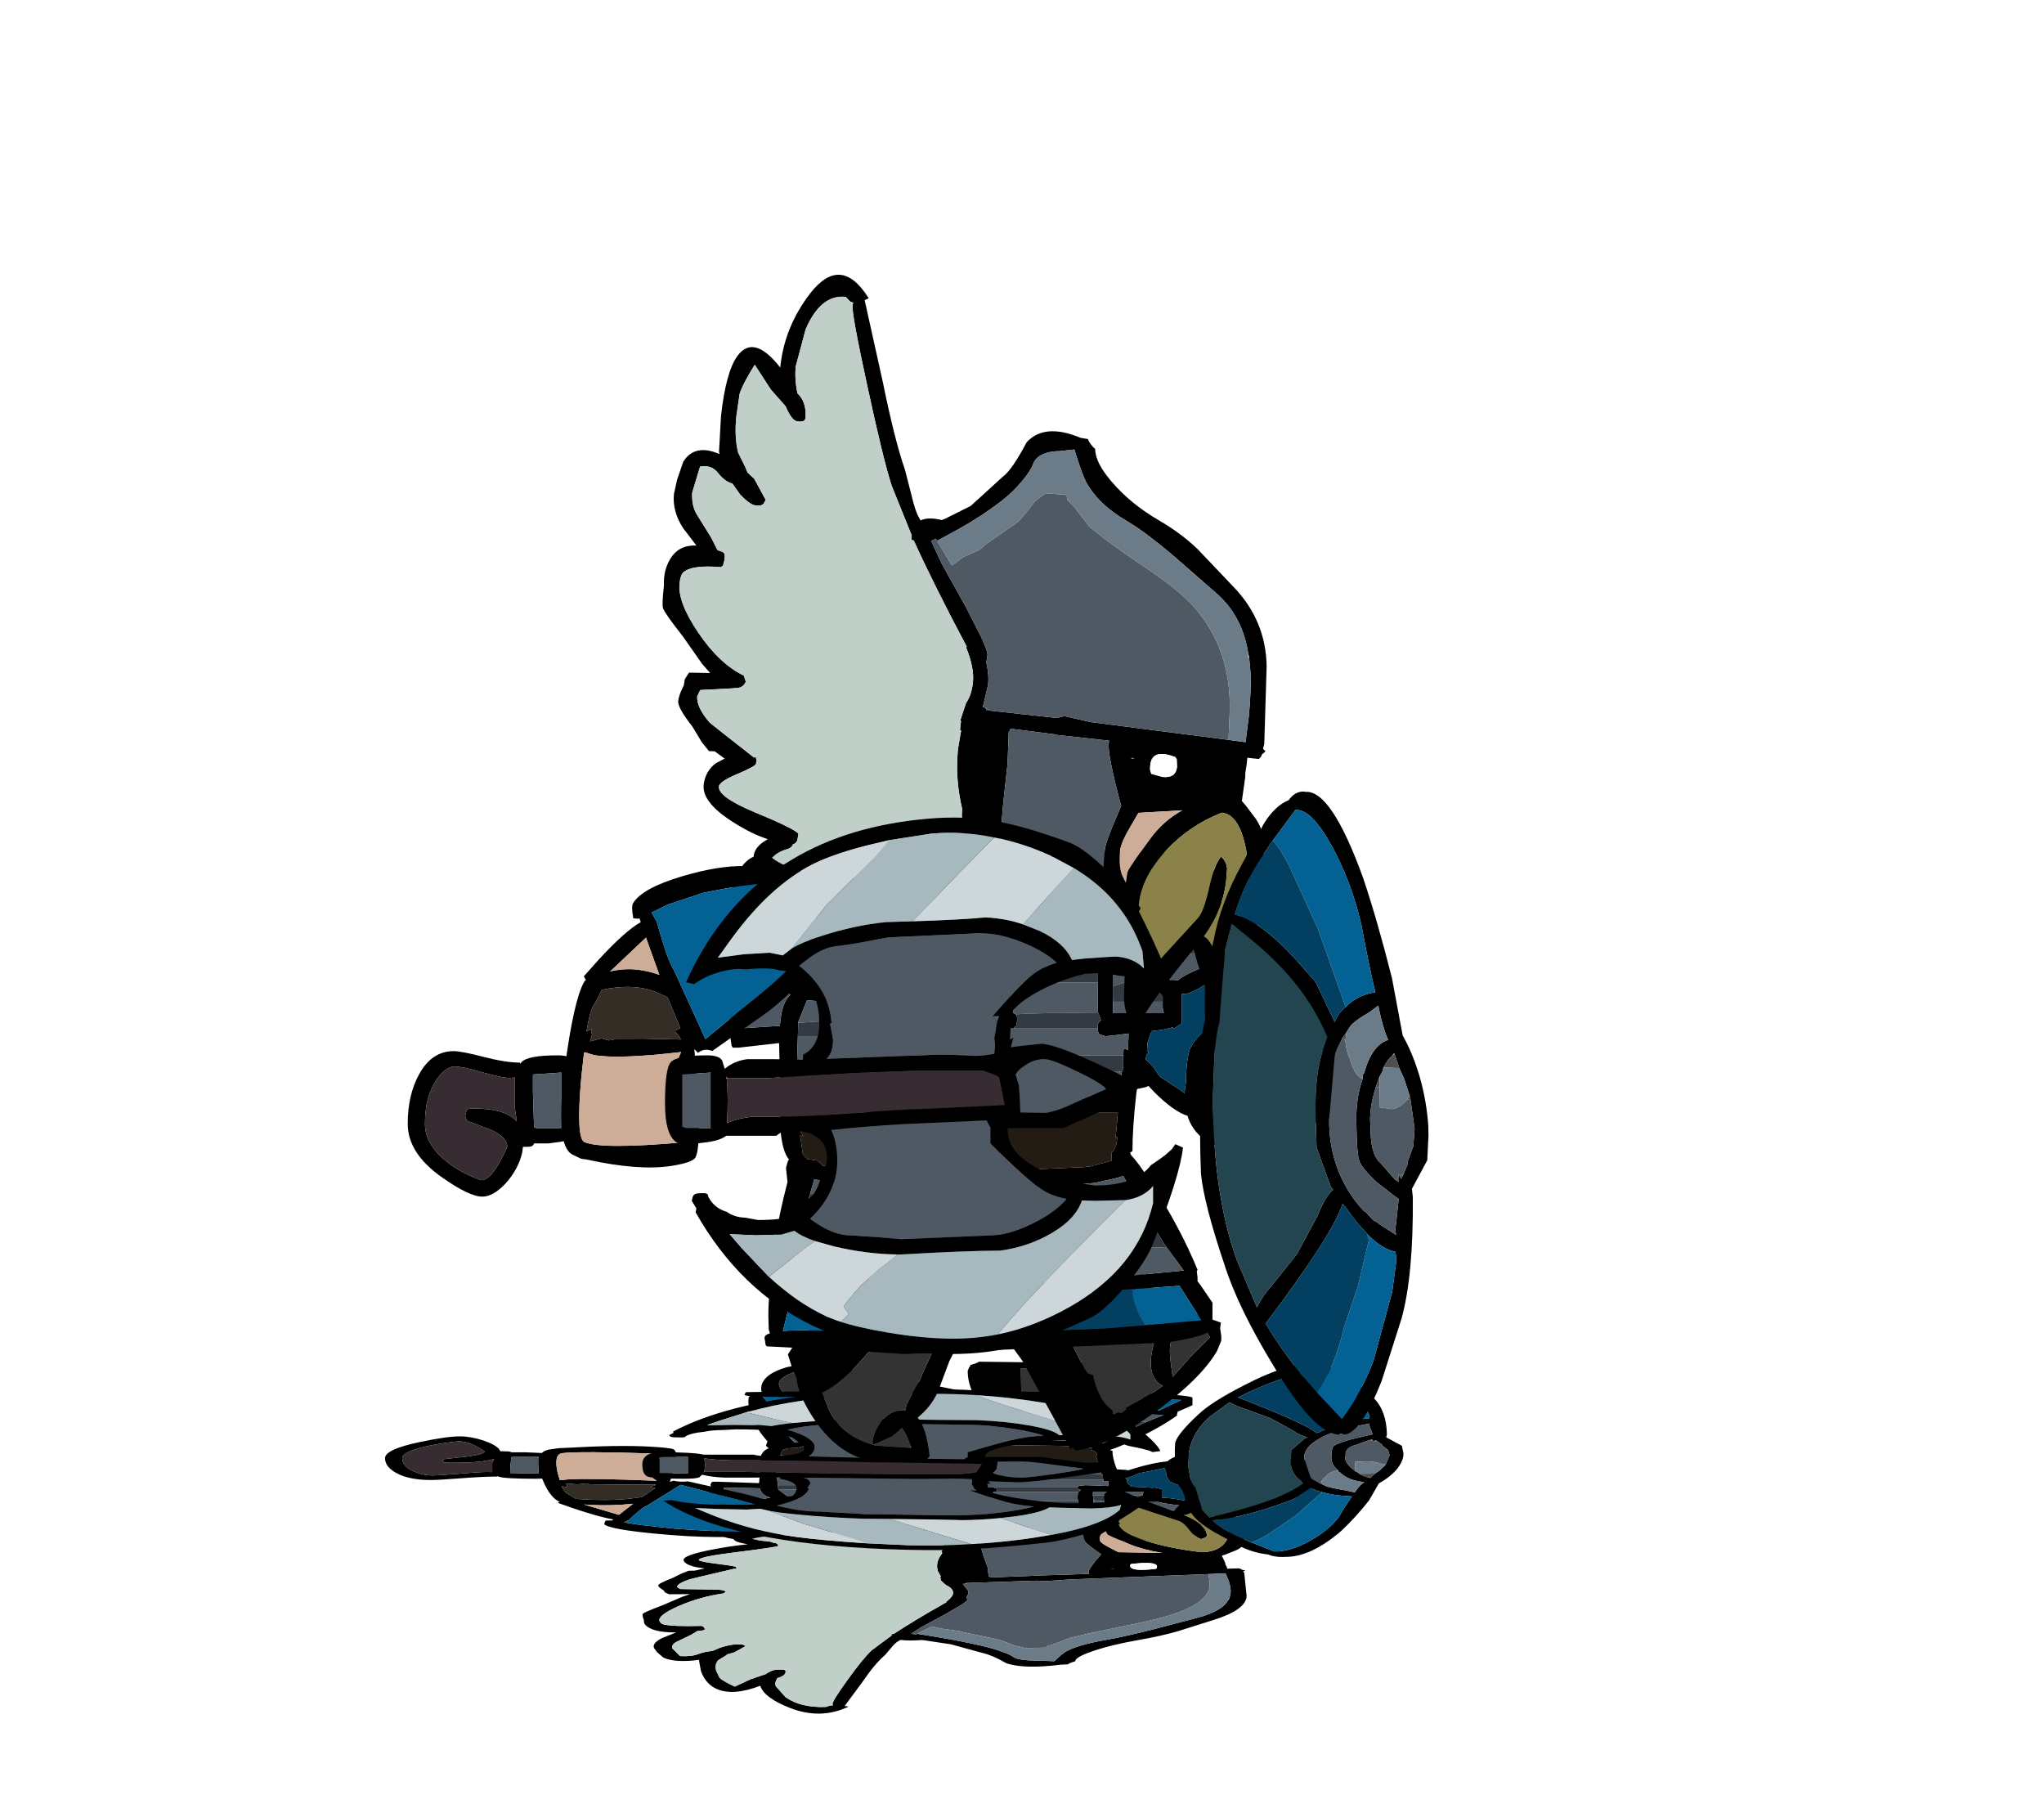 <?xml version="1.0" encoding="UTF-8" standalone="no"?>
<svg xmlns:ffdec="https://www.free-decompiler.com/flash" xmlns:xlink="http://www.w3.org/1999/xlink" ffdec:objectType="frame" height="235.6px" width="266.95px" xmlns="http://www.w3.org/2000/svg">
  <g transform="matrix(1.0, 0.0, 0.0, 1.0, 130.55, 188.6)">
    <filter id="filter0">
      <feOffset dx="3.536" dy="3.535" in="SourceGraphic" result="filterResult0"/>
      <feColorMatrix in="filterResult0" result="filterResult1" type="matrix" values="0 0 0 0 0.0,0 0 0 0 0.0,0 0 0 0 0.0,0 0 0 1 0"/>
      <feColorMatrix in="filterResult1" result="filterResult2" type="matrix" values="1 0 0 0 0,0 1 0 0 0,0 0 1 0 0,0 0 0 0.297 0"/>
    </filter>
    <use ffdec:characterId="419" filter="url(#filter0)" height="214.2" id="shadowMC" transform="matrix(1.0, 0.0, 0.0, -0.3, -130.55, 46.978)" width="260.8" xlink:href="#sprite0"/>
    <use ffdec:characterId="8" height="35.1" transform="matrix(1.0, 0.0, 0.0, 1.0, -27.65, -32.9)" width="56.6" xlink:href="#shape6"/>
    <use ffdec:characterId="9" height="66.5" transform="matrix(1.0, 0.0, 0.0, 1.0, -35.65, -78.3)" width="80.5" xlink:href="#shape1"/>
    <use ffdec:characterId="10" height="93.1" transform="matrix(0.994, 0.109, -0.109, 0.994, -39.27, -154.751)" width="82.3" xlink:href="#shape2"/>
    <use ffdec:characterId="11" height="84.15" transform="matrix(0.999, -0.013, 0.013, 0.999, 25.502, -85.111)" width="29.95" xlink:href="#shape3"/>
    <use ffdec:characterId="12" height="46.8" transform="matrix(0.866, 0.5, -0.5, 0.866, -41.355, -83.54)" width="25.3" xlink:href="#shape4"/>
    <use ffdec:characterId="13" height="101.25" transform="matrix(0.0, 1.0, -1.0, 0.0, 23.95, -81.85)" width="70.05" xlink:href="#shape5"/>
  </g>
  <defs>
    <g id="sprite0" transform="matrix(1.0, 0.0, 0.0, 1.0, 124.4, 188.6)">
      <use ffdec:characterId="17" height="34.0" transform="matrix(1.0, 0.0, 0.0, 1.0, -28.5, -32.05)" width="46.45" xlink:href="#shape0"/>
      <use ffdec:characterId="9" height="66.5" transform="matrix(1.0, 0.0, 0.0, 1.0, -35.65, -78.3)" width="80.5" xlink:href="#shape1"/>
      <use ffdec:characterId="10" height="93.1" transform="matrix(0.994, 0.109, -0.109, 0.994, -39.27, -154.751)" width="82.3" xlink:href="#shape2"/>
      <use ffdec:characterId="11" height="84.15" transform="matrix(1.0, 0.0, 0.0, 1.0, 25.4, -84.6)" width="29.95" xlink:href="#shape3"/>
      <use ffdec:characterId="12" height="46.8" transform="matrix(0.877, 0.479, -0.479, 0.877, -42.695, -83.679)" width="25.3" xlink:href="#shape4"/>
      <use ffdec:characterId="13" height="101.25" transform="matrix(0.0, 1.0, -1.0, 0.0, 23.6, -81.55)" width="70.05" xlink:href="#shape5"/>
    </g>
    <g id="shape0" transform="matrix(1.0, 0.0, 0.0, 1.0, 29.45, 30.75)">
      <path d="M12.95 -26.5 Q12.9 -23.45 13.5 -20.7 13.9 -18.95 14.5 -17.65 14.4 -14.35 15.15 -10.65 16.0 -6.45 16.0 -4.15 L16.0 -2.5 16.2 -2.15 Q17.0 -0.8 17.0 0.1 L16.85 1.0 14.95 1.1 -1.0 1.75 Q-1.45 0.85 -2.25 0.25 L-2.1 0.1 -2.3 -0.65 -2.5 -2.2 Q-2.5 -7.45 -1.75 -12.35 L-2.0 -12.1 Q-3.15 -10.95 -10.25 -6.35 L-13.55 -3.65 Q-15.4 -2.4 -17.55 -2.05 -17.3 -0.3 -18.75 3.05 -19.45 3.55 -20.45 2.85 L-20.45 2.65 Q-22.7 1.9 -26.2 -0.7 -29.15 -3.65 -29.45 -8.95 -29.6 -12.5 -28.75 -14.35 L-28.7 -15.0 -28.6 -15.4 -28.85 -15.65 -28.6 -15.7 -28.15 -17.65 -26.9 -18.3 -26.3 -18.3 -24.75 -18.95 -22.7 -19.4 Q-19.2 -20.1 -17.0 -22.3 L-15.95 -22.65 Q-12.55 -25.45 -9.55 -26.65 -3.2 -29.1 1.3 -24.6 L1.55 -24.35 Q3.4 -28.25 5.9 -29.95 8.6 -31.75 10.8 -29.6 L12.95 -26.5 M9.0 -1.4 L10.65 -4.2 Q11.5 -5.55 13.6 -5.2 L13.5 -7.7 12.95 -11.05 Q12.55 -13.2 12.5 -14.45 L12.45 -16.6 11.75 -16.5 4.5 -15.45 4.45 -1.1 5.85 -1.1 9.0 -1.05 9.05 -1.05 9.35 -1.05 9.0 -1.4 M14.0 -0.95 L13.2 -2.85 10.5 -1.05 14.0 -0.95 M-12.4 -15.5 Q-13.25 -14.75 -18.35 -12.85 -23.95 -10.75 -26.75 -11.15 L-27.05 -9.25 Q-27.7 -5.3 -24.4 -1.9 L-24.15 -1.65 Q-23.2 -0.7 -20.4 0.9 -20.35 0.85 -20.25 0.95 L-20.2 0.4 Q-19.95 -1.05 -20.0 -1.9 L-21.65 -1.55 -24.15 -1.85 Q-24.25 -1.85 -24.35 -1.95 L-23.9 -2.7 -21.7 -4.1 Q-19.8 -4.7 -18.55 -3.65 L-18.0 -4.3 Q-17.55 -4.75 -16.05 -5.45 -14.7 -6.2 -14.2 -6.7 L-11.9 -8.3 Q-10.1 -9.5 -9.6 -10.0 L-7.65 -11.35 Q-9.0 -11.9 -10.45 -13.35 L-12.3 -15.4 -12.35 -15.55 -12.4 -15.5" fill="#000000" fill-rule="evenodd" stroke="none"/>
      <path d="M9.0 -1.05 L9.0 -1.4 9.05 -1.05 9.0 -1.05" fill="#5b6171" fill-rule="evenodd" stroke="none"/>
      <path d="M9.0 -1.05 L5.85 -1.1 4.45 -1.1 4.5 -15.45 11.75 -16.5 12.45 -16.6 12.5 -14.45 Q12.55 -13.2 12.95 -11.05 L13.5 -7.7 13.6 -5.2 Q11.5 -5.55 10.65 -4.2 L9.0 -1.4 9.0 -1.05 M-24.4 -1.9 Q-27.7 -5.3 -27.05 -9.25 L-26.75 -11.15 Q-23.95 -10.75 -18.35 -12.85 -13.25 -14.75 -12.4 -15.5 L-12.3 -15.4 -10.45 -13.35 Q-9.0 -11.9 -7.65 -11.35 L-9.6 -10.0 Q-10.1 -9.5 -11.9 -8.3 L-14.2 -6.7 Q-14.7 -6.2 -16.05 -5.45 -17.55 -4.75 -18.0 -4.3 L-18.55 -3.65 Q-19.8 -4.7 -21.7 -4.1 L-23.9 -2.7 -24.35 -1.95 -24.4 -1.9 M14.0 -0.95 L10.5 -1.05 13.2 -2.85 14.0 -0.95 M-24.15 -1.85 L-21.65 -1.55 -20.0 -1.9 Q-19.95 -1.05 -20.2 0.4 L-20.4 0.9 Q-23.2 -0.7 -24.15 -1.65 L-24.15 -1.85" fill="#333333" fill-rule="evenodd" stroke="none"/>
    </g>
    <g id="shape1" transform="matrix(1.0, 0.0, 0.0, 1.0, 29.55, 23.5)">
      <path d="M-3.05 -20.95 L-3.05 -21.1 -3.0 -21.1 -3.05 -20.95" fill="#5b6171" fill-rule="evenodd" stroke="none"/>
      <path d="M18.85 -22.5 L31.05 -22.5 31.2 -22.95 Q31.9 -22.9 32.45 -22.5 L33.0 -22.5 33.25 -22.35 Q33.45 -22.25 33.45 -21.5 L33.45 -21.4 Q34.65 -19.5 35.15 -15.3 37.8 -12.9 42.3 -9.65 44.55 -7.7 45.6 -5.55 47.9 -4.05 49.4 -0.6 50.95 2.8 50.95 6.15 50.95 10.0 50.5 10.65 49.6 11.9 43.45 15.0 L42.7 14.75 Q41.25 16.5 38.95 16.5 32.25 16.5 30.7 12.1 L30.65 11.9 Q28.85 11.35 26.25 8.75 L25.55 8.0 25.2 8.15 24.05 8.4 23.95 9.0 Q23.45 13.5 23.45 16.5 L23.15 16.7 23.25 17.0 Q24.25 18.05 25.85 20.55 29.7 26.5 31.95 32.0 L31.85 32.2 31.95 33.0 31.95 33.5 32.3 33.95 33.9 36.3 33.9 39.05 33.9 39.5 Q33.9 40.6 27.9 41.5 L-6.35 43.0 -12.6 42.6 -24.3 42.0 -24.45 41.85 -24.6 40.9 Q-24.6 40.5 -23.9 40.3 L-24.05 39.8 -24.1 38.05 Q-24.1 35.8 -23.9 35.15 -23.75 34.55 -23.4 34.25 L-23.45 34.0 -23.8 34.0 -23.95 33.75 -24.1 32.75 -23.4 29.35 -22.6 24.75 -22.15 22.75 -21.6 20.55 -21.8 18.7 -21.55 17.8 -21.4 17.6 Q-22.3 16.6 -22.55 13.4 L-22.55 8.65 -22.7 2.4 -28.0 3.0 -28.05 3.0 -28.75 3.0 -28.9 2.75 -29.05 1.75 -29.0 0.95 -28.9 0.8 -29.4 -2.1 -29.55 -7.45 Q-29.55 -14.25 -29.0 -16.95 -27.7 -23.05 -23.75 -22.0 L-22.8 -22.2 -22.75 -22.25 Q-21.75 -22.8 -18.05 -22.75 L-15.65 -22.95 0.75 -23.0 1.45 -23.5 2.25 -21.95 7.15 -21.9 13.95 -21.5 15.95 -21.35 Q16.0 -22.15 16.25 -22.25 L18.85 -22.5 M32.8 -17.25 L32.75 -17.4 31.95 -19.65 31.65 -20.45 26.15 -20.35 19.7 -19.95 Q20.05 -19.65 19.55 -19.55 L19.8 -18.35 19.25 -18.45 19.55 -17.25 19.7 -16.65 19.8 -16.1 Q20.3 -13.7 20.95 -12.7 L20.95 -11.45 20.95 -9.0 20.95 -5.05 20.95 -3.25 20.9 -3.3 20.9 -3.0 20.9 -1.5 27.55 -1.5 27.4 -2.2 27.4 -3.0 27.4 -5.1 27.4 -5.45 Q27.95 -6.0 29.4 -5.8 29.95 -6.3 31.25 -6.9 L32.95 -7.65 32.95 -9.4 32.95 -11.5 32.95 -15.0 32.95 -16.25 32.9 -16.75 32.8 -17.1 32.8 -17.25 M18.3 -11.9 L18.15 -12.7 18.15 -12.8 18.05 -13.15 17.9 -14.1 Q17.45 -16.7 17.45 -17.95 L17.6 -18.75 3.3 -19.5 4.85 -15.05 5.25 -13.8 5.75 -12.05 5.95 -11.4 7.1 -7.25 7.45 -6.0 7.45 -5.5 7.45 -4.4 7.65 -3.45 7.9 -1.5 7.95 -1.5 8.2 -1.35 Q8.4 -1.25 8.4 -0.5 L8.25 0.2 Q8.05 0.2 7.95 0.5 L5.65 0.45 0.5 1.1 -2.1 2.0 -2.85 1.85 -3.05 1.5 -3.9 1.05 -4.65 0.25 -5.4 -1.0 -5.45 -1.0 -5.8 -1.7 -6.75 -4.2 -12.2 -3.6 -12.6 -3.5 -12.75 -3.55 -14.7 -3.5 -14.8 -3.45 -15.95 -2.7 -15.95 -3.0 -16.8 -3.0 -19.05 -3.2 -20.0 -0.85 -20.2 -0.35 -20.2 -0.25 -20.2 -0.2 -20.25 1.5 -20.35 4.6 -20.45 4.9 -20.6 5.9 -20.4 6.7 -20.45 6.7 -20.45 7.0 -20.55 8.4 -20.45 10.1 Q-20.3 9.85 -19.85 9.75 L-9.1 9.25 Q-9.1 9.05 1.1 9.1 11.7 9.15 21.75 9.45 L22.05 6.2 22.05 6.15 22.15 6.15 22.2 5.8 22.2 5.6 22.2 5.5 22.2 5.25 22.2 4.85 22.2 4.7 22.25 4.0 22.3 3.1 22.9 3.3 22.9 2.5 22.95 1.15 21.0 1.4 19.9 1.5 19.15 1.25 Q18.95 1.1 18.9 0.5 L18.9 0.4 18.9 0.25 Q18.9 -0.25 19.35 -0.6 L19.3 -0.7 19.0 -1.5 18.95 -1.6 18.9 -3.35 18.9 -4.2 18.95 -5.5 18.95 -7.2 18.95 -7.45 18.95 -7.5 18.3 -11.9 M1.8 -18.0 L0.9 -19.3 0.5 -21.0 -2.3 -20.95 -3.0 -21.1 -3.05 -21.1 -3.05 -20.95 -8.75 -20.85 -18.4 -20.5 Q-17.2 -19.25 -16.25 -17.0 L-15.55 -15.0 -15.05 -13.15 -14.55 -10.8 -14.4 -10.15 -14.3 -9.6 -14.25 -9.15 -14.2 -8.85 -14.15 -8.5 -13.85 -5.95 -13.85 -5.85 -13.45 -6.0 -5.55 -6.5 -5.15 -5.6 Q-4.6 -5.15 -4.1 -4.0 L-3.85 -3.65 -3.75 -3.5 -1.95 -0.35 Q-0.5 -1.15 2.4 -1.25 L5.45 -1.45 5.4 -1.6 5.4 -2.4 5.2 -2.4 5.1 -3.7 5.05 -4.4 5.05 -4.5 5.05 -4.75 5.05 -4.85 4.95 -5.95 4.9 -6.5 4.55 -9.45 4.45 -9.75 3.95 -11.0 3.8 -11.5 3.7 -11.75 Q3.55 -13.75 2.65 -15.65 L2.25 -16.45 2.2 -16.75 2.2 -16.85 1.8 -18.0 M29.9 -4.05 L29.9 -0.2 29.55 0.05 28.9 0.5 28.7 0.35 27.45 0.65 25.9 0.85 25.9 1.0 25.4 2.4 25.4 2.6 25.35 3.5 25.4 3.5 25.55 3.5 25.5 3.75 25.35 3.85 25.15 4.5 26.05 5.35 27.0 6.75 29.65 8.5 30.25 8.95 30.45 7.35 Q30.45 4.7 31.0 3.0 L31.1 2.95 Q31.5 1.95 32.9 0.8 34.5 -0.45 35.9 -1.0 L36.25 -0.85 36.5 -1.25 37.0 -2.1 Q38.7 -2.25 40.3 -1.6 41.8 -1.3 43.0 -0.45 43.1 -1.2 44.0 -2.0 L44.4 -2.3 Q44.0 -5.45 38.95 -9.55 36.65 -11.4 35.35 -12.7 L35.45 -5.95 34.4 -5.95 33.95 -5.85 32.9 -5.2 32.0 -4.65 Q30.75 -4.0 30.15 -4.0 L29.9 -4.05 M46.85 0.35 L46.75 0.2 46.45 0.5 46.15 0.45 45.45 2.3 44.85 2.45 44.95 4.4 Q44.95 8.6 44.45 10.8 L43.95 12.5 45.7 11.3 Q48.95 9.15 48.95 6.5 48.95 4.45 46.85 0.35 M41.45 1.3 L40.85 0.9 39.75 0.25 36.65 0.55 35.1 2.3 32.75 4.55 Q32.45 5.75 32.45 7.5 32.45 9.65 32.7 10.85 L32.95 11.0 32.85 11.25 32.95 11.55 Q34.2 14.25 38.6 14.25 41.4 14.25 42.45 9.5 L42.95 4.75 42.25 2.8 41.45 1.3 M-19.9 11.7 L-20.1 12.9 -19.85 14.05 -19.55 14.6 -19.95 14.45 -19.6 16.9 -19.0 17.55 -17.7 17.75 -17.0 18.4 -14.45 18.85 -0.4 19.25 9.0 18.95 17.05 18.6 17.95 18.5 20.75 17.75 20.7 16.8 20.7 16.75 Q21.45 16.0 21.45 14.65 L21.25 14.7 21.45 12.65 21.45 12.4 21.55 11.5 -19.9 11.5 -20.3 11.5 -20.3 11.7 -19.9 11.7 M26.6 27.0 L25.1 24.65 24.4 23.45 23.25 21.55 22.25 19.75 21.45 20.0 18.55 20.65 13.95 21.1 -0.3 21.5 -11.05 21.1 -14.6 20.9 -15.75 20.75 -17.75 20.25 -18.1 20.2 -18.65 22.05 -18.65 22.1 -19.3 24.05 -20.55 27.55 -20.6 27.8 -20.65 28.1 -20.65 28.15 -20.65 28.45 -20.7 28.65 -20.85 30.0 -20.95 30.9 -21.4 32.65 -21.45 33.05 -21.4 33.05 -16.05 33.1 -12.9 33.15 3.35 33.75 Q13.75 33.75 18.3 33.4 L19.7 33.25 19.85 33.2 20.05 33.2 24.45 32.65 30.15 32.1 27.9 29.05 27.4 28.3 26.6 27.0 M26.05 39.15 L31.35 38.7 31.85 38.65 31.95 38.65 32.45 38.6 30.9 36.15 29.6 34.1 23.95 34.5 23.6 34.55 23.4 34.55 22.35 34.6 3.45 36.0 -7.0 36.05 Q-10.35 35.95 -11.05 35.3 -11.2 35.15 -16.1 35.25 L-16.4 35.25 -21.1 35.4 -21.6 37.6 -22.2 40.0 Q-20.15 39.8 -16.25 40.0 L-15.6 40.0 -6.45 40.75 19.95 39.65 26.05 39.15 M-23.95 -20.15 Q-27.0 -18.15 -27.45 -15.55 -27.75 -13.75 -27.55 -9.7 -27.9 -7.25 -27.65 -3.85 L-27.25 0.45 -22.6 0.15 Q-22.35 -3.05 -21.2 -3.9 -23.25 -5.05 -23.95 -7.5 -24.35 -8.9 -24.25 -10.6 L-24.05 -12.1 -23.8 -16.8 Q-23.35 -18.9 -22.1 -19.5 L-23.95 -20.15" fill="#000000" fill-rule="evenodd" stroke="none"/>
      <path d="M46.45 0.5 L46.85 0.35 Q48.95 4.45 48.95 6.5 48.95 9.15 45.7 11.3 L43.95 12.5 44.45 10.8 Q44.95 8.6 44.95 4.4 L44.85 2.45 45.45 2.3 46.15 0.45 46.45 0.5 M41.45 1.3 L42.25 2.8 42.95 4.75 42.45 9.5 Q41.4 14.25 38.6 14.25 34.2 14.25 32.95 11.55 L32.85 11.25 32.95 11.0 32.7 10.85 Q32.45 9.65 32.45 7.5 32.45 5.75 32.75 4.55 L35.1 2.3 36.65 0.55 39.75 0.25 40.85 0.9 41.45 1.3" fill="#cdac98" fill-rule="evenodd" stroke="none"/>
      <path d="M-19.9 11.5 L-19.9 11.7 -20.3 11.7 -20.3 11.5 -19.9 11.5" fill="#11100f" fill-rule="evenodd" stroke="none"/>
      <path d="M23.4 34.55 L23.6 34.55 23.95 34.5 29.6 34.1 30.9 36.15 32.45 38.6 31.95 38.65 31.85 38.65 31.35 38.7 26.05 39.15 25.05 39.2 24.4 38.1 Q23.5 36.25 23.4 34.55 M-16.25 40.0 Q-20.15 39.8 -22.2 40.0 L-21.6 37.6 -21.1 35.4 -16.4 35.25 -16.1 35.25 -16.1 37.0 Q-16.1 38.75 -16.25 40.0" fill="#046193" fill-rule="evenodd" stroke="none"/>
      <path d="M29.9 -4.05 L30.15 -4.0 Q30.75 -4.0 32.0 -4.65 L32.9 -5.2 33.95 -5.85 34.4 -5.95 35.45 -5.95 35.35 -12.7 Q36.65 -11.4 38.95 -9.55 44.0 -5.45 44.4 -2.3 L44.0 -2.0 Q43.1 -1.2 43.0 -0.45 41.8 -1.3 40.3 -1.6 38.7 -2.25 37.0 -2.1 L36.5 -1.25 36.25 -0.85 35.9 -1.0 Q34.5 -0.45 32.9 0.8 31.5 1.95 31.1 2.95 L31.0 3.0 Q30.45 4.7 30.45 7.35 L30.25 8.95 29.65 8.5 27.0 6.75 26.05 5.35 25.15 4.5 25.35 3.85 25.5 3.75 25.55 3.5 25.4 3.5 25.35 3.5 25.4 2.6 25.4 2.4 25.9 1.0 25.9 0.85 27.45 0.65 28.7 0.35 28.9 0.5 29.55 0.05 29.9 -0.2 29.9 -4.05 M23.4 34.55 Q23.5 36.25 24.4 38.1 L25.05 39.2 26.05 39.15 19.95 39.65 -6.45 40.75 -15.6 40.0 -16.25 40.0 Q-16.1 38.75 -16.1 37.0 L-16.1 35.25 Q-11.2 35.15 -11.05 35.3 -10.35 35.95 -7.0 36.05 L3.45 36.0 22.35 34.6 23.4 34.55" fill="#023f60" fill-rule="evenodd" stroke="none"/>
      <path d="M-21.4 33.05 L-21.45 33.05 -21.4 32.65 -21.4 33.05" fill="#942403" fill-rule="evenodd" stroke="none"/>
      <path d="M19.55 -17.25 L19.25 -18.45 19.8 -18.35 19.55 -19.55 Q20.05 -19.65 19.7 -19.95 L26.15 -20.35 31.65 -20.45 31.95 -19.65 32.75 -17.4 32.8 -17.25 32.7 -17.45 23.15 -18.25 Q20.85 -18.1 19.55 -17.25 M32.95 -15.0 L32.95 -11.5 20.95 -11.45 20.95 -12.7 Q20.3 -13.7 19.8 -16.1 21.35 -15.4 23.6 -15.75 27.0 -16.3 29.9 -15.0 L32.95 -15.0 M32.95 -9.4 L32.95 -7.65 31.25 -6.9 Q29.95 -6.3 29.4 -5.8 27.95 -6.0 27.4 -5.45 L27.4 -5.1 27.35 -5.1 22.25 -5.45 20.95 -5.05 20.95 -9.0 28.9 -9.0 31.7 -9.35 32.95 -9.4 M27.4 -3.0 L27.4 -2.2 27.55 -1.5 20.9 -1.5 20.9 -3.0 27.4 -3.0 M18.3 -11.9 L18.95 -7.5 Q9.95 -7.6 7.2 -7.25 L7.1 -7.25 5.95 -11.4 5.75 -12.05 5.95 -11.4 8.4 -11.0 Q14.65 -11.0 18.3 -11.9 M18.95 -5.5 L18.9 -4.2 18.9 -3.35 18.95 -1.6 19.0 -1.5 18.95 -1.5 Q11.45 -1.6 8.2 -1.35 L7.95 -1.5 7.9 -1.5 7.65 -3.45 7.45 -4.4 7.45 -5.5 18.95 -5.5 M18.9 0.5 Q18.95 1.1 19.15 1.25 L19.9 1.5 21.0 1.4 22.95 1.15 22.9 2.5 22.9 3.3 22.3 3.1 22.25 4.0 -11.6 4.0 -11.6 4.25 -20.35 4.9 -20.45 4.9 -20.35 4.6 -20.25 1.5 -13.1 1.5 -7.3 1.15 -3.9 1.05 -3.05 1.5 -2.85 1.85 -2.1 2.0 0.5 1.1 5.65 0.45 5.7 0.5 7.95 0.5 18.9 0.5 M22.05 6.15 L22.05 6.2 21.75 9.45 Q11.7 9.15 1.1 9.1 -9.1 9.05 -9.1 9.25 L-19.85 9.75 Q-20.3 9.85 -20.45 10.1 L-20.55 8.4 -20.45 7.0 -12.6 7.0 Q-1.1 6.6 21.8 6.15 L22.05 6.15 M-20.2 -0.2 L-20.2 -0.25 -20.2 -0.35 -20.0 -0.85 -19.05 -3.2 -16.8 -3.0 -15.95 -3.0 -15.95 -2.7 -14.8 -3.45 -14.7 -3.5 -12.75 -3.55 -12.6 -3.5 -12.2 -3.6 -6.75 -4.2 -5.8 -1.7 -5.45 -1.0 -12.6 -0.75 -20.1 -0.25 -20.2 -0.2 M5.25 -13.8 L4.85 -15.05 3.3 -19.5 17.6 -18.75 17.45 -17.95 Q17.45 -16.7 17.9 -14.1 L16.45 -14.0 9.45 -13.75 6.65 -13.8 5.25 -13.8 M-3.0 -21.1 L-2.3 -20.95 0.5 -21.0 0.9 -19.3 1.8 -18.0 Q-10.1 -18.0 -10.1 -17.75 -14.7 -17.75 -16.25 -17.0 -17.2 -19.25 -18.4 -20.5 L-8.75 -20.85 -3.05 -20.95 -3.0 -21.1 M2.65 -15.65 Q3.55 -13.75 3.7 -11.75 L3.8 -11.5 3.7 -11.5 Q-6.6 -11.5 -6.6 -11.25 L-14.55 -10.8 -15.05 -13.15 -15.55 -15.0 -12.6 -15.0 -3.8 -15.45 2.65 -15.65 M4.55 -9.45 L4.9 -6.5 4.95 -5.95 4.9 -6.45 -3.5 -6.0 -5.15 -5.6 -5.55 -6.5 -13.45 -6.0 -13.85 -5.85 -13.85 -5.95 -14.15 -8.5 -10.6 -8.5 4.55 -9.45 M5.05 -4.4 L5.1 -3.7 5.2 -2.4 5.4 -2.4 5.4 -1.6 5.45 -1.45 2.4 -1.25 Q-0.5 -1.15 -1.95 -0.35 L-3.75 -3.5 -2.1 -3.5 5.05 -4.4 M24.4 23.45 L25.1 24.65 26.6 27.0 15.65 27.05 13.4 27.25 -17.35 27.85 -20.65 28.1 -20.6 27.8 -20.55 27.55 -19.3 24.05 2.4 25.0 Q14.05 25.0 16.7 24.05 L24.4 23.45 M27.9 29.05 L30.15 32.1 24.45 32.65 20.05 33.2 19.85 33.2 19.7 33.25 18.3 33.4 Q13.75 33.75 3.35 33.75 L-12.9 33.15 -16.05 33.1 -21.4 33.05 -21.4 32.65 -20.95 30.9 -20.85 30.0 -20.9 30.5 -18.1 30.5 27.9 29.05 M-18.65 22.05 L-18.1 20.2 -17.75 20.25 -15.75 20.75 -14.6 20.9 -11.05 21.1 -0.3 21.5 13.95 21.1 18.55 20.65 21.45 20.0 22.25 19.75 23.25 21.55 11.45 22.15 2.05 22.75 -12.1 22.0 Q-16.5 21.75 -18.65 22.05 M-23.95 -20.15 L-22.1 -19.5 Q-23.35 -18.9 -23.8 -16.8 L-24.05 -12.1 -24.25 -10.6 Q-24.35 -8.9 -23.95 -7.5 -23.25 -5.05 -21.2 -3.9 -22.35 -3.05 -22.6 0.15 L-27.25 0.45 -27.65 -3.85 Q-27.9 -7.25 -27.55 -9.7 -27.75 -13.75 -27.45 -15.55 -27.0 -18.15 -23.95 -20.15" fill="#4e5963" fill-rule="evenodd" stroke="none"/>
      <path d="M19.55 -17.25 Q20.85 -18.1 23.15 -18.25 L32.7 -17.45 32.8 -17.25 32.8 -17.1 32.9 -16.75 32.95 -16.25 32.95 -15.0 29.9 -15.0 Q27.0 -16.3 23.6 -15.75 21.35 -15.4 19.8 -16.1 L19.7 -16.65 19.55 -17.25 M32.95 -11.5 L32.95 -9.4 31.7 -9.35 28.9 -9.0 20.95 -9.0 20.95 -11.45 32.95 -11.5 M27.4 -5.1 L27.4 -3.0 20.9 -3.0 20.9 -3.3 20.95 -3.25 20.95 -5.05 22.25 -5.45 27.35 -5.1 27.4 -5.1 M17.9 -14.1 L18.05 -13.15 18.15 -12.8 18.15 -12.7 18.3 -11.9 Q14.65 -11.0 8.4 -11.0 L5.95 -11.4 5.75 -12.05 5.25 -13.8 6.65 -13.8 9.45 -13.75 16.45 -14.0 17.9 -14.1 M18.95 -7.5 L18.95 -7.45 18.95 -7.2 18.95 -5.5 7.45 -5.5 7.45 -6.0 7.1 -7.25 7.2 -7.25 Q9.95 -7.6 18.95 -7.5 M19.0 -1.5 L19.3 -0.7 19.35 -0.6 Q18.9 -0.25 18.9 0.25 L18.9 0.4 18.9 0.5 7.95 0.5 5.7 0.5 5.65 0.45 7.95 0.5 Q8.05 0.2 8.25 0.2 L8.4 -0.5 Q8.4 -1.25 8.2 -1.35 11.45 -1.6 18.95 -1.5 L19.0 -1.5 M22.25 4.0 L22.2 4.7 22.2 4.85 22.2 5.25 22.2 5.5 22.2 5.6 22.2 5.8 22.15 6.15 22.05 6.15 21.8 6.15 Q-1.1 6.6 -12.6 7.0 L-20.45 7.0 -20.45 6.7 -20.4 6.7 -20.6 5.9 -20.45 4.9 -20.35 4.9 -11.6 4.25 -11.6 4.0 22.25 4.0 M-20.25 1.5 L-20.2 -0.2 -20.1 -0.25 -12.6 -0.75 -5.45 -1.0 -5.4 -1.0 -4.65 0.25 -3.9 1.05 -7.3 1.15 -13.1 1.5 -20.25 1.5 M1.8 -18.0 L2.2 -16.85 2.2 -16.75 2.25 -16.45 2.65 -15.65 -3.8 -15.45 -12.6 -15.0 -15.55 -15.0 -16.25 -17.0 Q-14.7 -17.75 -10.1 -17.75 -10.1 -18.0 1.8 -18.0 M3.8 -11.5 L3.95 -11.0 4.45 -9.75 4.55 -9.45 -10.6 -8.5 -14.15 -8.5 -14.2 -8.85 -14.25 -9.15 -14.3 -9.6 -14.4 -10.15 -14.55 -10.8 -6.6 -11.25 Q-6.6 -11.5 3.7 -11.5 L3.8 -11.5 M4.95 -5.95 L5.05 -4.85 5.05 -4.75 5.05 -4.5 5.05 -4.4 -2.1 -3.5 -3.75 -3.5 -3.85 -3.65 -4.1 -4.0 Q-4.6 -5.15 -5.15 -5.6 L-3.5 -6.0 4.9 -6.45 4.95 -5.95 M24.4 23.45 L16.7 24.05 Q14.05 25.0 2.4 25.0 L-19.3 24.05 -18.65 22.1 -18.65 22.05 Q-16.5 21.75 -12.1 22.0 L2.05 22.75 11.45 22.15 23.25 21.55 24.4 23.45 M-20.65 28.1 L-17.35 27.85 13.4 27.25 15.65 27.05 26.6 27.0 27.4 28.3 27.9 29.05 -18.1 30.5 -20.9 30.5 -20.85 30.0 -20.7 28.65 -20.65 28.45 -20.65 28.15 -20.65 28.1" fill="#333a42" fill-rule="evenodd" stroke="none"/>
      <path d="M-19.9 11.5 L21.55 11.5 21.45 12.4 21.45 12.65 21.25 14.7 21.45 14.65 Q21.45 16.0 20.7 16.75 L20.7 16.8 20.75 17.75 17.95 18.5 17.05 18.6 9.0 18.95 -0.4 19.25 -14.45 18.85 -17.0 18.4 -17.7 17.75 -19.0 17.55 -19.6 16.9 -19.95 14.45 -19.55 14.6 -19.85 14.05 -20.1 12.9 -19.9 11.7 -19.9 11.5" fill="#221c15" fill-rule="evenodd" stroke="none"/>
    </g>
    <g id="shape2" transform="matrix(1.0, 0.0, 0.0, 1.0, 47.6, 55.15)">
      <path d="M5.45 -37.35 Q5.85 -36.65 6.55 -36.15 6.75 -34.4 9.1 -32.2 11.9 -29.55 15.85 -27.8 18.9 -26.45 21.3 -24.6 L26.45 -20.25 Q31.15 -16.35 31.9 -10.4 L32.7 -0.25 32.6 0.35 32.95 0.65 32.85 0.8 32.55 1.1 32.45 1.45 32.2 1.75 30.7 1.75 30.7 2.7 30.65 3.75 30.7 4.3 30.6 7.45 31.2 8.0 32.7 9.6 Q33.5 10.55 33.7 11.45 L34.45 15.3 34.7 18.5 Q34.7 22.7 33.5 26.85 31.85 32.6 31.2 37.25 30.85 37.7 30.2 37.95 28.95 37.2 28.8 35.35 L28.45 32.0 27.1 29.0 26.45 27.35 Q22.2 33.8 20.7 37.25 20.35 37.7 19.7 37.95 18.2 36.8 18.05 34.0 L17.7 29.75 Q17.0 27.6 16.8 24.55 L10.75 25.0 5.6 24.6 5.35 24.65 Q-0.8 24.3 -1.85 22.5 L-2.15 21.75 -2.35 21.75 -2.75 21.75 -3.05 22.5 Q-3.8 23.75 -5.45 24.45 L-21.75 25.5 Q-27.95 25.35 -30.5 23.8 -32.0 22.9 -32.0 21.55 -32.0 20.25 -30.4 19.15 -32.55 18.7 -35.0 17.5 -39.5 15.35 -39.5 13.0 -39.5 11.25 -38.25 10.05 L-37.15 9.3 -38.55 8.5 -39.3 8.55 -40.35 7.5 -41.8 5.6 Q-44.0 3.35 -44.0 2.5 -44.0 1.75 -43.6 0.65 L-43.5 0.4 -43.45 -0.45 -43.0 -1.35 -40.25 -1.6 -41.4 -2.65 -44.35 -6.0 Q-47.0 -8.7 -47.3 -9.35 -47.5 -9.8 -47.5 -12.35 -47.8 -14.25 -47.05 -15.85 -46.15 -17.8 -43.85 -17.95 L-45.85 -20.05 Q-47.5 -22.1 -47.5 -24.35 L-47.3 -26.2 -46.75 -28.65 Q-45.5 -31.2 -42.15 -30.15 L-42.25 -30.45 -42.5 -35.1 Q-42.5 -40.85 -41.25 -43.1 -39.45 -46.3 -35.5 -42.25 L-35.5 -42.5 Q-35.5 -47.6 -32.7 -52.25 -29.25 -57.9 -25.0 -52.5 L-25.5 -52.2 -22.0 -41.9 Q-19.65 -34.55 -17.85 -30.75 L-16.7 -27.7 Q-15.95 -25.55 -15.35 -24.75 L-15.1 -24.4 Q-14.15 -25.0 -12.35 -24.75 L-11.9 -25.0 -8.8 -27.0 -6.9 -29.15 -5.05 -31.25 Q-3.95 -32.25 -2.45 -36.05 -0.4 -38.85 4.5 -37.4 L5.45 -37.35 M29.35 -11.75 Q28.8 -13.75 27.9 -15.3 26.45 -17.75 24.2 -19.25 L18.4 -23.3 Q14.1 -26.2 11.6 -27.3 7.75 -29.0 5.8 -31.8 5.2 -32.7 3.85 -35.8 L1.85 -35.35 1.7 -35.35 Q0.45 -35.15 -0.3 -34.65 -1.1 -34.15 -1.3 -33.3 -1.5 -32.45 -2.45 -31.0 -3.5 -29.4 -4.9 -28.05 -7.25 -25.8 -10.0 -23.85 -10.7 -23.35 -12.65 -22.0 L-12.85 -22.25 -13.25 -22.0 -13.45 -21.9 -11.75 -19.1 -7.95 -13.75 -5.65 -10.25 Q-4.5 -8.35 -4.5 -7.85 L-4.55 -6.9 Q-4.0 -5.35 -4.0 -4.0 L-4.35 -1.25 -4.35 -1.05 -4.15 -1.05 -3.95 -0.9 -3.85 -0.65 -3.4 -0.7 5.4 -0.7 6.35 -1.05 9.8 -0.65 28.0 -0.3 28.05 -0.3 30.1 -0.25 30.25 -0.25 30.25 -0.55 30.3 -3.65 Q30.25 -7.5 29.8 -9.85 L29.5 -11.3 29.35 -11.75 M21.7 3.95 L21.55 2.95 21.35 2.7 Q18.2 1.85 18.2 4.05 18.2 4.8 18.35 4.95 L18.45 5.2 19.95 5.45 Q21.7 5.45 21.7 3.95 M28.7 14.95 Q29.5 15.55 29.65 16.45 L29.7 17.95 Q29.7 21.85 27.6 25.55 28.25 25.8 29.05 27.05 L30.1 28.95 31.7 23.7 Q32.7 20.6 32.7 18.45 32.45 15.2 31.5 12.7 30.2 9.2 28.15 9.25 24.1 11.4 21.5 14.9 18.7 18.7 18.7 22.25 L18.7 22.45 19.0 22.8 18.8 23.3 19.45 27.3 20.2 31.95 26.6 23.2 Q27.25 22.25 27.6 19.1 27.95 16.0 28.7 14.95 M15.65 3.4 L15.65 3.5 16.1 3.45 15.65 3.4 M12.5 1.5 L5.3 1.5 5.3 1.45 -0.45 1.35 -0.6 1.8 -0.65 1.85 -0.35 5.9 -0.35 11.1 -0.2 17.2 Q0.15 19.7 1.1 21.25 L1.25 21.15 1.5 21.1 1.5 21.25 1.65 21.3 1.8 21.5 2.75 21.5 Q3.45 22.0 4.75 22.0 L5.05 22.15 10.65 22.75 15.5 22.25 15.5 22.2 13.6 18.75 13.5 15.8 Q13.5 14.85 14.25 12.3 L15.0 9.8 Q12.5 3.35 12.5 1.9 L12.5 1.5 M16.5 12.35 Q15.55 14.45 15.5 15.5 L15.5 15.65 15.5 15.9 Q15.55 17.8 16.15 18.85 L16.7 19.7 16.75 18.35 Q16.95 17.6 19.2 13.7 20.7 11.1 23.0 9.5 L17.35 10.45 16.5 12.35 M-7.3 -8.65 Q-12.5 -16.3 -15.7 -21.7 L-16.0 -21.75 -16.05 -22.35 -19.35 -28.5 Q-20.8 -31.7 -23.9 -41.0 -27.0 -50.25 -27.0 -51.35 L-26.95 -51.7 -27.35 -51.8 -28.0 -52.35 Q-31.3 -52.35 -32.75 -47.55 L-33.5 -42.65 Q-33.5 -41.0 -32.9 -39.15 L-32.5 -38.8 Q-31.55 -37.8 -31.5 -36.0 L-31.6 -35.75 Q-31.75 -35.5 -32.5 -35.5 -33.25 -35.5 -34.25 -37.3 L-34.75 -37.75 -36.4 -39.25 -38.85 -42.25 Q-40.15 -39.55 -40.4 -38.25 L-40.5 -35.3 Q-40.5 -32.65 -39.75 -30.6 L-38.6 -28.8 -38.25 -28.15 -37.3 -27.45 -35.5 -24.85 -35.75 -24.3 Q-35.95 -24.0 -36.75 -24.0 -37.5 -24.0 -38.95 -25.25 L-40.05 -26.5 Q-41.05 -26.65 -42.05 -27.65 -43.05 -28.7 -44.5 -28.25 L-45.15 -24.75 Q-45.05 -23.05 -44.25 -22.0 L-42.05 -19.2 -41.05 -17.65 -40.35 -17.5 -40.15 -17.35 Q-40.0 -17.25 -40.0 -16.5 L-40.1 -15.75 -40.35 -15.5 Q-44.15 -15.4 -45.15 -14.3 -45.5 -13.95 -45.5 -12.8 -45.5 -10.35 -42.35 -6.65 -39.15 -2.9 -35.85 -1.75 L-35.5 -1.0 Q-35.75 -0.05 -36.85 0.0 L-37.0 0.05 -41.3 0.75 -41.6 1.6 Q-41.55 3.05 -39.6 4.85 L-37.7 6.05 -33.35 8.75 -33.15 8.65 -33.0 9.0 -33.0 9.1 -33.0 9.5 Q-33.0 9.85 -35.25 11.1 -37.5 12.35 -37.5 13.0 -37.5 14.35 -32.6 15.8 -27.1 17.4 -26.5 18.0 L-26.55 18.85 Q-26.65 19.3 -27.05 19.45 -27.2 19.95 -27.7 20.15 -28.85 20.6 -29.6 21.5 -28.15 22.45 -25.1 22.9 L-20.75 23.25 -13.85 22.3 -6.65 21.1 -6.5 21.0 -6.3 21.05 -6.0 21.0 -5.7 21.05 Q-4.85 20.25 -4.6 19.1 L-4.75 18.35 -5.05 17.6 -5.0 16.1 -5.55 13.3 -5.6 12.45 -5.75 12.0 -5.85 11.7 Q-6.8 8.75 -6.95 5.9 L-7.0 4.8 -6.85 2.3 -7.0 2.25 -7.0 1.05 -7.1 1.05 -7.0 0.5 -6.6 -1.35 Q-6.0 -2.45 -6.0 -4.1 -6.0 -6.0 -7.4 -8.6 L-7.3 -8.65" fill="#000000" fill-rule="evenodd" stroke="none"/>
      <path d="M30.1 -0.25 L30.25 -0.55 30.25 -0.25 30.1 -0.25" fill="#5b6171" fill-rule="evenodd" stroke="none"/>
      <path d="M21.7 3.95 Q21.7 5.45 19.95 5.45 L18.45 5.2 18.35 4.95 Q18.2 4.8 18.2 4.05 18.2 1.85 21.35 2.7 L21.55 2.95 21.7 3.95" fill="#ffffff" fill-rule="evenodd" stroke="none"/>
      <path d="M16.5 12.35 L17.35 10.45 23.0 9.5 Q20.7 11.1 19.2 13.7 16.95 17.6 16.75 18.35 L16.7 19.7 16.15 18.85 Q15.55 17.8 15.5 15.9 L15.5 15.65 15.5 15.5 Q15.55 14.45 16.5 12.35" fill="#cdac98" fill-rule="evenodd" stroke="none"/>
      <path d="M-7.4 -8.6 Q-6.0 -6.0 -6.0 -4.1 -6.0 -2.45 -6.6 -1.35 L-7.0 0.5 -7.1 1.05 -7.0 1.05 -7.0 2.25 -6.85 2.3 -7.0 4.8 -6.95 5.9 Q-6.8 8.75 -5.85 11.7 L-5.75 12.0 -5.6 12.45 -5.55 13.3 -5.0 16.1 -5.05 17.6 -4.75 18.35 -4.6 19.1 Q-4.85 20.25 -5.7 21.05 L-6.0 21.0 -6.3 21.05 -6.5 21.0 -6.65 21.1 -13.85 22.3 -20.75 23.25 -25.1 22.9 Q-28.15 22.45 -29.6 21.5 -28.85 20.6 -27.7 20.15 -27.2 19.95 -27.05 19.45 -26.65 19.3 -26.55 18.85 L-26.5 18.0 Q-27.1 17.4 -32.6 15.8 -37.5 14.35 -37.5 13.0 -37.5 12.35 -35.25 11.1 -33.0 9.85 -33.0 9.5 L-33.0 9.1 -33.0 9.0 -33.15 8.65 -33.35 8.75 -37.7 6.05 -39.6 4.85 Q-41.55 3.05 -41.6 1.6 L-41.3 0.75 -37.0 0.05 -36.85 0.0 Q-35.75 -0.05 -35.5 -1.0 L-35.85 -1.75 Q-39.15 -2.9 -42.35 -6.65 -45.5 -10.35 -45.5 -12.8 -45.5 -13.95 -45.15 -14.3 -44.15 -15.4 -40.35 -15.5 L-40.1 -15.75 -40.0 -16.5 Q-40.0 -17.25 -40.15 -17.35 L-40.35 -17.5 -41.05 -17.65 -42.05 -19.2 -44.25 -22.0 Q-45.05 -23.05 -45.15 -24.75 L-44.5 -28.25 Q-43.05 -28.7 -42.05 -27.65 -41.05 -26.65 -40.05 -26.5 L-38.95 -25.25 Q-37.5 -24.0 -36.75 -24.0 -35.95 -24.0 -35.75 -24.3 L-35.5 -24.85 -37.3 -27.45 -38.25 -28.15 -38.6 -28.8 -39.75 -30.6 Q-40.5 -32.65 -40.5 -35.3 L-40.4 -38.25 Q-40.15 -39.55 -38.85 -42.25 L-36.4 -39.25 -34.75 -37.75 -34.25 -37.3 Q-33.25 -35.5 -32.5 -35.5 -31.75 -35.5 -31.6 -35.75 L-31.5 -36.0 Q-31.55 -37.8 -32.5 -38.8 L-32.9 -39.15 Q-33.5 -41.0 -33.5 -42.65 L-32.75 -47.55 Q-31.3 -52.35 -28.0 -52.35 L-27.35 -51.8 -26.95 -51.7 -27.0 -51.35 Q-27.0 -50.25 -23.9 -41.0 -20.8 -31.7 -19.35 -28.5 L-16.05 -22.35 -16.0 -21.75 -15.7 -21.7 Q-12.5 -16.3 -7.3 -8.65 L-7.4 -8.6" fill="#c0cfc7" fill-rule="evenodd" stroke="none"/>
      <path d="M-3.4 -0.7 L-3.85 -0.65 -3.95 -0.9 -3.4 -0.7" fill="#333333" fill-rule="evenodd" stroke="none"/>
      <path d="M28.7 14.95 Q27.95 16.0 27.6 19.1 27.25 22.25 26.6 23.2 L20.2 31.95 19.45 27.3 18.8 23.3 19.0 22.8 18.7 22.45 18.7 22.25 Q18.7 18.7 21.5 14.9 24.1 11.4 28.15 9.25 30.2 9.2 31.5 12.7 32.45 15.2 32.7 18.45 32.7 20.6 31.7 23.7 L30.1 28.95 29.05 27.05 Q28.25 25.8 27.6 25.55 29.7 21.85 29.7 17.95 L29.65 16.45 Q29.5 15.55 28.7 14.95" fill="#8b8249" fill-rule="evenodd" stroke="none"/>
      <path d="M-3.95 -0.9 L-4.15 -1.05 -3.4 -0.7 -3.95 -0.9" fill="#52535f" fill-rule="evenodd" stroke="none"/>
      <path d="M-12.65 -22.0 L-12.3 -21.5 -10.4 -19.0 -9.05 -20.25 -7.0 -21.45 -6.4 -22.15 -2.55 -25.5 Q-2.1 -25.9 -0.5 -28.55 L0.75 -29.7 0.8 -29.75 0.8 -29.7 3.35 -29.8 3.55 -29.55 3.7 -29.1 4.45 -28.55 6.95 -25.95 8.1 -25.25 Q9.85 -24.05 15.3 -21.2 19.65 -18.9 21.7 -17.0 27.1 -12.0 27.75 -4.0 L28.0 -0.3 9.8 -0.65 6.35 -1.05 5.4 -0.7 -3.4 -0.7 -4.15 -1.05 -4.35 -1.05 -4.35 -1.25 -4.0 -4.0 Q-4.0 -5.35 -4.55 -6.9 L-4.5 -7.85 Q-4.5 -8.35 -5.65 -10.25 L-7.95 -13.75 -11.75 -19.1 -13.45 -21.9 -13.25 -22.0 -12.85 -22.25 -12.65 -22.0 M12.5 1.5 L12.5 1.9 Q12.5 3.35 15.0 9.8 L14.25 12.3 Q13.5 14.85 13.5 15.8 L13.6 18.75 15.5 22.2 15.5 22.25 10.65 22.75 5.05 22.15 4.75 22.0 Q3.45 22.0 2.75 21.5 L1.8 21.5 1.65 21.3 1.5 21.25 1.5 21.1 1.25 21.15 1.1 21.25 Q0.15 19.7 -0.2 17.2 L-0.35 11.1 -0.35 5.9 -0.65 1.85 -0.6 1.8 -0.45 1.35 5.3 1.45 5.3 1.5 12.5 1.5" fill="#4e5963" fill-rule="evenodd" stroke="none"/>
      <path d="M-12.65 -22.0 Q-10.7 -23.35 -10.0 -23.85 -7.25 -25.8 -4.9 -28.05 -3.5 -29.4 -2.45 -31.0 -1.5 -32.45 -1.3 -33.3 -1.1 -34.15 -0.3 -34.65 0.45 -35.15 1.7 -35.35 L1.85 -35.35 3.85 -35.8 Q5.2 -32.7 5.8 -31.8 7.75 -29.0 11.6 -27.3 14.1 -26.2 18.4 -23.3 L24.2 -19.25 Q26.45 -17.75 27.9 -15.3 28.8 -13.75 29.35 -11.75 L29.35 -11.3 29.5 -11.3 29.8 -9.85 Q30.25 -7.5 30.3 -3.65 L30.25 -0.55 30.1 -0.25 28.05 -0.3 28.0 -0.3 27.75 -4.0 Q27.1 -12.0 21.7 -17.0 19.65 -18.9 15.3 -21.2 9.85 -24.05 8.1 -25.25 L6.95 -25.95 4.45 -28.55 3.7 -29.1 3.55 -29.55 3.35 -29.8 0.8 -29.7 0.8 -29.75 0.75 -29.7 -0.5 -28.55 Q-2.1 -25.9 -2.55 -25.5 L-6.4 -22.15 -7.0 -21.45 -9.05 -20.25 -10.4 -19.0 -12.3 -21.5 -12.65 -22.0" fill="#6c7b88" fill-rule="evenodd" stroke="none"/>
    </g>
    <g id="shape3" transform="matrix(1.0, 0.0, 0.0, 1.0, 19.3, 39.65)">
      <path d="M0.05 -11.35 Q1.5 -12.9 3.95 -13.25 3.15 -16.75 2.25 -22.05 1.0 -27.75 -1.5 -32.45 -4.15 -37.4 -6.2 -37.2 L-9.2 -33.25 -9.5 -32.85 -10.55 -31.3 Q-13.0 -27.8 -14.3 -23.65 -10.85 -22.7 -6.3 -17.55 L-3.9 -14.75 -3.9 -14.7 -3.75 -14.5 -1.4 -9.4 Q-0.95 -10.65 0.05 -11.35 M2.15 -1.95 Q2.1 -2.55 2.35 -2.7 3.4 -6.35 5.55 -7.0 4.9 -8.4 4.3 -11.5 L3.15 -10.65 Q1.0 -9.45 0.55 -8.75 L0.1 -8.05 -0.45 -7.3 -0.65 -6.85 Q-1.45 -5.65 -1.5 -4.7 L-1.95 -0.2 -2.3 3.3 Q-2.4 8.05 -0.3 11.95 0.6 13.7 2.1 15.35 L2.3 15.45 3.25 16.5 4.0 16.95 4.05 17.05 6.25 18.5 Q6.1 17.7 6.25 17.15 L6.65 13.8 6.15 13.45 3.6 11.4 Q1.95 9.75 1.6 8.85 1.25 8.0 1.25 4.2 1.15 0.7 2.15 -1.95 M8.25 0.3 L7.55 -1.95 7.5 -2.05 6.95 -3.3 6.35 -5.15 6.3 -5.25 6.05 -4.95 Q5.35 -4.35 4.9 -3.4 L4.85 -3.3 4.75 -2.9 4.35 -2.2 3.85 -0.85 Q2.85 2.2 3.1 4.35 3.0 7.75 4.2 8.95 L4.4 9.15 5.75 10.75 6.25 11.3 6.65 11.6 6.65 11.05 6.7 10.8 6.7 10.55 6.85 10.9 7.0 11.2 7.3 10.65 7.85 9.35 7.85 9.05 8.65 6.95 8.85 4.65 8.35 0.75 8.25 0.3 M9.6 -2.15 Q10.5 1.2 10.65 4.45 L10.65 5.6 10.45 8.8 8.4 12.5 8.5 13.6 Q8.45 23.9 6.8 29.5 L4.1 37.6 Q1.3 44.35 -0.85 44.5 L-1.2 44.35 Q-1.55 44.35 -1.55 44.5 -4.85 44.35 -10.05 35.3 -14.55 27.7 -16.25 22.05 -18.8 14.15 -19.15 10.2 L-19.2 7.6 -19.2 2.3 -19.2 -0.35 -19.2 -1.5 Q-19.3 -6.65 -18.25 -10.35 L-17.65 -15.4 Q-17.5 -19.0 -17.1 -20.3 -16.15 -25.1 -13.3 -30.15 L-10.35 -35.45 Q-8.85 -37.8 -7.05 -38.5 -6.2 -39.65 -5.05 -39.6 L-4.85 -39.55 Q-1.45 -39.8 2.6 -28.05 4.4 -22.4 6.15 -15.05 L7.45 -7.55 Q8.7 -5.3 9.6 -2.15 M2.55 18.4 L2.35 18.15 Q0.95 16.7 -0.25 14.85 L-0.7 14.35 Q-2.0 18.3 -10.95 29.85 -9.0 33.25 -6.25 36.75 L-5.85 37.15 -4.35 38.95 -1.15 42.45 Q1.35 39.25 3.1 34.85 L5.65 25.9 6.25 21.8 6.15 20.7 Q4.4 20.35 2.55 18.4 M-16.05 -14.5 L-16.5 -9.45 Q-16.95 -8.1 -17.2 -5.1 L-17.45 -0.1 Q-17.65 12.75 -14.6 21.55 L-12.05 27.75 Q-11.45 26.4 -9.95 24.75 L-6.75 20.85 -3.95 15.8 Q-2.9 13.25 -1.9 12.5 L-2.2 12.1 -4.0 6.95 -4.05 2.95 Q-4.2 -2.7 -2.8 -6.35 L-2.4 -7.5 Q-4.35 -12.25 -7.8 -16.1 -10.4 -19.05 -14.7 -22.4 L-15.6 -19.1 -16.05 -14.5" fill="#000000" fill-rule="evenodd" stroke="none"/>
      <path d="M0.1 -8.05 L-0.05 -7.0 -0.45 -7.3 0.1 -8.05 M4.35 -2.2 L4.35 -0.85 3.85 -0.85 4.35 -2.2 M7.9 0.85 L8.25 0.3 8.35 0.75 7.9 0.85 M6.95 -3.3 L4.9 -3.4 Q5.35 -4.35 6.05 -4.95 L6.35 -5.15 6.95 -3.3 M4.4 9.15 L4.2 8.95 4.4 9.15 M6.85 10.9 Q7.0 10.6 7.3 10.65 L7.0 11.2 6.85 10.9 M6.65 11.05 L6.65 11.6 6.25 11.3 6.65 11.05" fill="#4f4f4f" fill-rule="evenodd" stroke="none"/>
      <path d="M-9.2 -33.25 L-6.2 -37.2 Q-4.15 -37.4 -1.5 -32.45 1.0 -27.75 2.25 -22.05 3.15 -16.75 3.95 -13.25 1.5 -12.9 0.05 -11.35 L-3.45 -21.65 -6.5 -28.55 Q-7.9 -31.85 -9.2 -33.25 M-4.35 38.95 Q-2.0 35.7 -0.7 30.45 L1.15 25.2 2.7 19.05 Q2.45 18.6 2.55 18.4 4.4 20.35 6.15 20.7 L6.25 21.8 5.65 25.9 3.1 34.85 Q1.35 39.25 -1.15 42.45 L-4.35 38.95" fill="#046193" fill-rule="evenodd" stroke="none"/>
      <path d="M-9.2 -33.25 Q-7.9 -31.85 -6.5 -28.55 L-3.45 -21.65 0.05 -11.35 Q-0.95 -10.65 -1.4 -9.4 L-3.75 -14.5 -3.9 -14.7 -3.9 -14.75 -6.3 -17.55 Q-10.85 -22.7 -14.3 -23.65 -13.0 -27.8 -10.55 -31.3 L-9.5 -32.85 -9.2 -33.25 M-4.35 38.95 L-5.85 37.15 -6.25 36.75 Q-9.0 33.25 -10.95 29.85 -2.0 18.3 -0.7 14.35 L-0.25 14.85 Q0.95 16.7 2.35 18.15 L2.55 18.4 Q2.45 18.6 2.7 19.05 L1.15 25.2 -0.7 30.45 Q-2.0 35.7 -4.35 38.95" fill="#023f60" fill-rule="evenodd" stroke="none"/>
      <path d="M-16.05 -14.5 L-15.6 -19.1 -14.7 -22.4 Q-10.4 -19.05 -7.8 -16.1 -4.35 -12.25 -2.4 -7.5 L-2.8 -6.35 Q-4.2 -2.7 -4.05 2.95 L-4.0 6.95 -2.2 12.1 -1.9 12.5 Q-2.9 13.25 -3.95 15.8 L-6.75 20.85 -9.95 24.75 Q-11.45 26.4 -12.05 27.75 L-14.6 21.55 Q-17.65 12.75 -17.45 -0.1 L-17.2 -5.1 Q-16.95 -8.1 -16.5 -9.45 L-16.05 -14.5" fill="#22454f" fill-rule="evenodd" stroke="none"/>
      <path d="M-0.05 -7.0 Q0.0 -5.75 0.55 -4.45 1.1 -2.35 2.15 -1.95 1.15 0.7 1.25 4.2 1.25 8.0 1.6 8.85 1.95 9.75 3.6 11.4 L6.15 13.45 6.65 13.8 6.25 17.15 Q6.1 17.7 6.25 18.5 L4.05 17.05 4.0 16.95 3.25 16.5 2.3 15.45 2.1 15.35 Q0.6 13.7 -0.3 11.95 -2.4 8.05 -2.3 3.3 L-1.95 -0.2 -1.5 -4.7 Q-1.45 -5.65 -0.65 -6.85 L-0.45 -7.3 -0.05 -7.0 M4.35 -0.85 L4.35 1.8 5.9 2.05 Q6.95 1.95 7.9 0.85 L8.35 0.75 8.85 4.65 8.65 6.95 7.85 9.05 7.85 9.35 7.3 10.65 Q7.0 10.6 6.85 10.9 L6.7 10.55 6.7 10.8 6.65 11.05 6.25 11.3 5.75 10.75 4.4 9.15 4.2 8.95 Q3.0 7.75 3.1 4.35 2.85 2.2 3.85 -0.85 L4.35 -0.85" fill="#4e5963" fill-rule="evenodd" stroke="none"/>
      <path d="M0.1 -8.05 L0.55 -8.75 Q1.0 -9.45 3.15 -10.65 L4.3 -11.5 Q4.9 -8.4 5.55 -7.0 3.4 -6.35 2.35 -2.7 2.1 -2.55 2.15 -1.95 1.1 -2.35 0.55 -4.45 0.0 -5.75 -0.05 -7.0 L0.1 -8.05 M4.35 -0.85 L4.35 -2.2 4.75 -2.9 4.85 -3.3 4.9 -3.4 6.95 -3.3 7.5 -2.05 7.55 -1.95 8.25 0.3 7.9 0.85 Q6.95 1.95 5.9 2.05 L4.35 1.8 4.35 -0.85" fill="#6c7b88" fill-rule="evenodd" stroke="none"/>
    </g>
    <g id="shape4" transform="matrix(1.0, 0.0, 0.0, 1.0, 12.65, 23.4)">
      <path d="M12.65 -15.15 Q12.65 -10.85 10.5 -5.55 L6.75 2.55 Q5.65 2.7 5.25 3.7 L4.6 3.5 7.55 7.8 Q11.8 14.2 11.8 15.7 11.8 16.45 9.65 18.2 6.3 20.9 -0.3 23.0 L-1.05 23.3 -2.35 23.4 Q-5.0 23.4 -8.8 14.15 -12.25 5.8 -12.25 3.1 L-12.2 2.75 -12.65 2.5 -12.05 -0.4 Q-10.9 -5.45 -9.75 -7.35 L-10.15 -7.7 -10.3 -7.55 -10.85 -7.3 Q-11.85 -8.5 -11.85 -8.95 -11.85 -11.25 -8.05 -15.25 -4.7 -18.8 -1.55 -20.55 7.25 -25.55 10.75 -21.75 12.65 -19.65 12.65 -15.15 M8.9 -20.75 Q3.95 -20.75 1.45 -19.5 -0.15 -18.7 -4.6 -14.75 L-7.8 -11.15 -9.15 -9.15 -8.15 -8.55 -8.05 -8.55 -8.05 -8.5 -7.65 -8.15 Q-4.25 -4.8 -2.8 -4.05 L5.2 1.65 7.65 -4.9 Q10.65 -12.55 10.65 -15.05 9.9 -20.75 8.9 -20.75 M1.25 2.65 L1.65 2.05 -1.8 -0.6 -3.4 -0.45 Q-6.5 -0.05 -9.75 2.85 L-9.65 4.25 -9.65 5.3 Q-9.65 6.15 -8.75 8.55 L-8.3 7.9 -8.25 8.1 -8.25 8.2 -8.05 8.45 -7.95 8.45 -7.7 9.45 -6.6 8.35 -5.6 8.1 -5.6 7.9 -5.2 7.8 -5.1 7.55 -1.75 5.6 2.45 3.3 Q2.0 2.95 1.35 2.8 L1.25 2.65 M3.4 6.2 L3.4 5.75 3.3 4.7 Q-3.35 9.65 -6.4 10.75 L-7.55 11.0 -7.65 11.1 -6.4 13.95 Q-3.05 21.2 -1.8 21.2 0.55 21.0 9.4 14.8 L3.6 6.15 3.4 6.2 M-9.7 -0.05 L-9.4 -0.3 Q-7.3 -2.05 -4.2 -2.6 L-8.15 -5.95 -9.85 -0.25 -10.0 0.25 -9.7 -0.05" fill="#000000" fill-rule="evenodd" stroke="none"/>
      <path d="M1.25 2.65 L1.35 2.8 Q2.0 2.95 2.45 3.3 L-1.75 5.6 -5.1 7.55 -5.2 7.8 -5.6 7.9 -5.6 8.1 -6.6 8.35 -7.7 9.45 -7.95 8.45 -8.05 8.45 -8.25 8.2 -8.25 8.1 -8.3 7.9 -8.75 8.55 Q-9.65 6.15 -9.65 5.3 L-9.65 4.25 -9.75 2.85 Q-6.5 -0.05 -3.4 -0.45 L-1.8 -0.6 1.65 2.05 1.25 2.65" fill="#332d26" fill-rule="evenodd" stroke="none"/>
      <path d="M-9.85 -0.25 L-8.15 -5.95 -4.2 -2.6 Q-7.3 -2.05 -9.4 -0.3 L-9.7 -0.05 -9.85 -0.25 M3.4 6.2 L3.6 6.15 9.4 14.8 Q0.55 21.0 -1.8 21.2 -3.05 21.2 -6.4 13.95 L-7.65 11.1 -7.55 11.0 -6.4 10.75 Q-3.35 9.65 3.3 4.7 L3.4 5.75 3.4 6.2" fill="#cdac98" fill-rule="evenodd" stroke="none"/>
      <path d="M-9.85 -0.25 L-9.7 -0.05 -10.0 0.25 -9.85 -0.25" fill="#c6b19f" fill-rule="evenodd" stroke="none"/>
      <path d="M8.9 -20.75 Q9.9 -20.75 10.65 -15.05 10.65 -12.55 7.65 -4.9 L5.2 1.65 -2.8 -4.05 Q-4.25 -4.8 -7.65 -8.15 L-8.05 -8.5 -8.05 -8.55 -8.15 -8.55 -9.15 -9.15 -7.8 -11.15 -4.6 -14.75 Q-0.15 -18.7 1.45 -19.5 3.95 -20.75 8.9 -20.75" fill="#046193" fill-rule="evenodd" stroke="none"/>
    </g>
    <g id="shape5" transform="matrix(1.0, 0.0, 0.0, 1.0, 36.0, 81.25)">
      <path d="M7.3 -79.8 L6.65 -80.25 7.1 -81.25 Q10.75 -80.85 19.6 -77.35 21.85 -76.5 25.1 -73.8 28.4 -71.05 29.3 -69.2 32.0 -63.45 33.0 -59.65 34.05 -55.7 34.05 -51.0 34.05 -40.6 30.35 -32.9 25.8 -23.4 15.55 -17.6 L15.05 -17.7 14.05 -17.1 Q13.45 -17.2 13.3 -17.35 13.05 -17.55 13.05 -18.3 L13.05 -18.35 13.05 -18.5 13.05 -18.85 13.15 -19.1 13.25 -19.2 13.5 -19.25 Q15.0 -20.0 15.5 -21.7 16.2 -22.65 16.25 -24.1 L16.55 -25.75 Q16.55 -28.85 16.05 -29.85 L15.8 -30.15 15.65 -30.45 14.4 -31.6 13.25 -33.0 12.2 -33.55 10.4 -34.2 Q9.5 -34.75 8.4 -34.75 5.4 -34.75 4.9 -31.0 4.65 -29.1 5.55 -28.15 L5.55 -21.6 Q6.1 -20.9 6.35 -19.4 L6.55 -17.85 6.55 -15.35 Q5.75 -13.6 1.3 -13.6 -3.2 -13.6 -4.05 -14.35 -4.95 -15.15 -4.95 -19.1 -4.95 -20.65 -4.3 -21.05 L-3.2 -21.4 Q-4.25 -22.7 -4.45 -24.35 L-4.45 -27.8 -4.4 -30.8 -4.35 -31.6 -5.05 -31.65 Q-5.55 -32.7 -6.65 -33.25 -7.65 -33.75 -9.05 -33.75 -12.8 -33.75 -14.2 -31.85 -15.9 -31.05 -16.05 -28.5 -16.45 -27.45 -16.2 -24.35 L-16.15 -24.2 Q-16.4 -22.95 -15.9 -21.0 -15.4 -19.0 -14.25 -17.4 L-14.5 -16.35 Q-25.25 -21.2 -30.55 -30.25 -34.95 -37.6 -35.85 -47.95 -36.25 -52.65 -35.55 -56.65 -34.9 -60.55 -32.7 -66.5 -31.95 -68.4 -28.95 -71.45 -25.95 -74.45 -23.75 -75.5 -15.75 -79.5 -12.05 -80.35 L-11.8 -79.25 -12.8 -78.55 Q-14.6 -77.0 -15.2 -74.75 L-15.35 -72.85 Q-15.8 -71.05 -15.6 -68.5 -14.95 -65.65 -13.6 -62.95 -12.2 -60.15 -10.6 -58.85 L-7.0 -58.65 -7.25 -59.1 -6.0 -58.75 -6.2 -60.35 -6.45 -62.7 Q-6.45 -64.45 -3.9 -69.95 -1.55 -75.05 -0.95 -75.6 0.85 -73.5 2.2 -70.9 L4.55 -65.6 4.55 -58.35 4.8 -58.35 Q6.25 -58.35 7.5 -59.3 9.25 -60.65 10.55 -63.95 11.65 -66.75 12.05 -69.7 12.05 -75.05 9.4 -77.05 L8.65 -78.15 8.1 -78.9 7.3 -79.8 M31.5 -57.05 Q30.5 -61.85 27.9 -66.45 22.9 -75.3 14.35 -77.35 L12.1 -77.35 Q13.6 -76.1 13.95 -73.8 L13.95 -73.75 14.05 -69.85 14.0 -68.05 Q16.4 -67.25 18.2 -64.2 20.05 -61.1 20.55 -57.35 20.55 -53.2 21.05 -44.4 L21.05 -43.95 Q21.0 -39.95 20.0 -35.7 L19.3 -33.2 Q18.7 -31.4 17.95 -30.5 L18.45 -28.8 18.55 -25.5 18.4 -22.05 20.2 -23.6 24.0 -27.2 Q27.35 -30.85 29.1 -34.6 L29.2 -34.8 29.7 -36.1 Q30.6 -38.75 31.25 -42.7 32.05 -47.4 32.05 -51.25 32.05 -54.2 31.5 -57.05 M12.75 -63.1 Q11.9 -61.6 7.6 -57.15 L6.55 -56.1 4.45 -56.1 Q4.0 -55.8 3.55 -55.6 L4.05 -44.45 Q4.35 -39.45 4.8 -35.3 5.85 -35.85 7.65 -36.05 L8.55 -36.1 Q12.9 -36.2 16.4 -32.55 L17.05 -33.5 Q18.55 -35.8 18.55 -37.8 L18.8 -41.45 19.05 -44.45 18.55 -56.45 Q18.4 -59.05 16.65 -62.3 15.35 -64.75 13.8 -66.05 13.45 -64.25 12.75 -63.1 M1.2 -67.25 L-0.55 -71.2 Q-1.3 -70.65 -2.85 -67.4 -4.45 -64.15 -4.45 -63.15 -4.45 -61.8 -3.65 -60.65 -3.1 -59.75 -2.45 -59.4 L-0.95 -59.85 1.2 -59.95 2.5 -60.0 2.55 -63.35 Q2.35 -64.85 1.2 -67.25 M-1.95 -21.65 Q0.2 -21.9 3.9 -21.7 3.25 -23.1 3.05 -25.15 L3.05 -29.85 2.85 -34.55 2.55 -39.2 Q2.2 -42.45 2.0 -48.45 L1.55 -57.85 1.55 -57.95 1.4 -57.95 -2.1 -57.2 -2.45 -56.55 -2.95 -55.1 -2.95 -46.5 -2.65 -38.6 -1.95 -26.6 -1.95 -21.8 -2.15 -21.6 -1.95 -21.65 M4.55 -19.55 L-2.7 -19.55 -2.45 -15.85 4.35 -15.85 4.55 -16.3 4.55 -19.55 M13.5 10.25 Q13.5 11.95 11.0 15.5 7.85 20.0 4.0 20.0 0.2 20.0 -2.5 18.5 -5.5 16.85 -5.5 14.0 -5.5 13.0 -4.75 10.1 -4.0 7.2 -4.0 5.35 L-3.85 5.3 -4.05 5.15 Q-4.95 4.35 -4.95 0.4 -4.95 -1.15 -4.3 -1.55 L5.55 -2.1 Q6.1 -1.4 6.35 0.1 L6.55 1.65 6.55 3.5 6.6 3.5 6.8 3.65 Q7.0 3.75 7.0 4.5 L7.0 4.95 7.75 5.05 Q9.9 5.55 11.7 7.15 13.5 8.8 13.5 10.25 M2.0 6.0 L-2.05 6.0 -2.0 6.75 Q-2.0 7.65 -2.75 10.3 -3.5 12.95 -3.5 13.85 -3.5 15.05 -1.75 16.25 0.4 17.75 4.0 17.75 7.0 17.75 9.5 14.15 10.7 12.35 11.35 10.4 11.35 8.9 7.0 7.0 5.7 7.0 4.75 9.2 L3.6 12.25 3.0 12.5 2.15 12.3 Q2.0 12.15 2.0 11.3 2.0 7.2 3.7 5.75 L2.0 6.0 M4.55 3.2 L4.55 -0.05 -2.7 -0.05 -2.45 3.65 -0.15 3.65 4.45 3.5 4.55 3.2 M-22.05 -60.35 L-21.2 -62.5 Q-19.7 -65.7 -17.4 -66.75 L-17.6 -68.5 -17.85 -72.45 Q-17.7 -74.75 -16.3 -76.15 L-18.55 -75.95 Q-25.4 -73.65 -29.4 -67.0 L-29.45 -66.9 -30.8 -64.4 -30.85 -64.25 -31.05 -63.9 Q-32.7 -60.25 -33.4 -56.6 -34.25 -52.55 -33.9 -48.4 L-33.05 -42.9 -32.35 -39.95 Q-31.05 -34.85 -29.45 -32.05 -26.45 -26.75 -19.65 -21.9 L-17.7 -20.5 -18.15 -23.95 -18.35 -27.25 -18.0 -29.0 -18.05 -29.05 -18.9 -30.15 Q-19.75 -31.55 -20.5 -33.95 -21.95 -38.35 -22.35 -42.5 L-22.45 -45.95 Q-22.65 -52.2 -22.95 -55.45 -22.85 -58.05 -22.05 -60.35 M-10.05 -56.4 Q-14.75 -60.45 -15.7 -61.9 -16.5 -63.0 -17.05 -64.75 -18.4 -63.3 -19.5 -60.75 -20.95 -57.35 -20.9 -54.75 L-20.35 -42.75 -19.8 -39.8 Q-19.35 -37.4 -19.25 -36.2 -19.1 -34.2 -17.35 -32.0 L-16.65 -31.1 Q-13.5 -35.1 -9.15 -35.35 L-9.1 -35.15 -7.0 -35.55 Q-5.3 -35.55 -4.5 -34.7 L-4.95 -46.9 -5.05 -49.65 -4.95 -53.2 Q-4.75 -54.2 -5.15 -56.6 L-6.3 -56.7 -7.2 -56.6 -9.4 -57.0 -10.1 -57.25 -10.05 -56.4" fill="#000000" fill-rule="evenodd" stroke="none"/>
      <path d="M13.95 -73.75 L13.95 -73.8 Q13.6 -76.1 12.1 -77.35 L14.35 -77.35 Q22.9 -75.3 27.9 -66.45 30.5 -61.85 31.5 -57.05 27.4 -60.4 19.35 -68.35 L13.95 -73.75 M29.7 -36.1 L29.2 -34.8 29.1 -34.6 Q27.35 -30.85 24.0 -27.2 L23.7 -27.5 20.05 -32.1 19.3 -33.2 20.0 -35.7 Q21.0 -39.95 21.05 -43.95 L21.3 -43.7 23.15 -41.35 25.1 -39.2 Q27.7 -36.85 27.9 -36.95 L28.8 -37.6 29.85 -36.6 29.7 -36.1 M-22.05 -60.35 Q-22.85 -58.05 -22.95 -55.45 -22.65 -52.2 -22.45 -45.95 L-28.65 -51.9 -33.4 -56.6 Q-32.7 -60.25 -31.05 -63.9 L-30.85 -64.25 -30.8 -64.4 -29.45 -66.9 -29.4 -67.0 -25.95 -63.85 -22.05 -60.35 M-18.9 -30.15 L-18.05 -29.05 -18.0 -29.0 -18.35 -27.25 -18.15 -23.95 -17.7 -20.5 -19.65 -21.9 Q-26.45 -26.75 -29.45 -32.05 -31.05 -34.85 -32.35 -39.95 L-33.05 -42.9 -31.0 -41.15 -24.7 -34.8 -18.9 -30.15" fill="#cdd7da" fill-rule="evenodd" stroke="none"/>
      <path d="M13.95 -73.75 L19.35 -68.35 Q27.4 -60.4 31.5 -57.05 32.05 -54.2 32.05 -51.25 32.05 -47.4 31.25 -42.7 30.6 -38.75 29.7 -36.1 L29.85 -36.6 28.8 -37.6 27.9 -36.95 Q27.7 -36.85 25.1 -39.2 L23.15 -41.35 21.3 -43.7 21.05 -43.95 21.05 -44.4 Q20.55 -53.2 20.55 -57.35 20.05 -61.1 18.2 -64.2 16.4 -67.25 14.0 -68.05 L14.05 -69.85 13.95 -73.75 M24.0 -27.2 L20.2 -23.6 18.4 -22.05 18.55 -25.5 18.45 -28.8 17.95 -30.5 Q18.7 -31.4 19.3 -33.2 L20.05 -32.1 23.7 -27.5 24.0 -27.2 M-29.4 -67.0 Q-25.4 -73.65 -18.55 -75.95 L-16.3 -76.15 Q-17.7 -74.75 -17.85 -72.45 L-17.6 -68.5 -17.4 -66.75 Q-19.7 -65.7 -21.2 -62.5 L-22.05 -60.35 -25.95 -63.85 -29.4 -67.0 M-22.45 -45.95 L-22.35 -42.5 Q-21.95 -38.35 -20.5 -33.95 -19.75 -31.55 -18.9 -30.15 L-24.7 -34.8 -31.0 -41.15 -33.05 -42.9 -33.9 -48.4 Q-34.25 -52.55 -33.4 -56.6 L-28.65 -51.9 -22.45 -45.95" fill="#a7b9be" fill-rule="evenodd" stroke="none"/>
      <path d="M-10.05 -56.4 L-10.1 -57.25 -9.4 -57.0 -10.05 -56.4" fill="#535f60" fill-rule="evenodd" stroke="none"/>
      <path d="M-1.95 -21.8 L-1.95 -26.6 -2.65 -38.6 -2.95 -46.5 -2.95 -55.1 -2.45 -56.55 -2.1 -57.2 1.4 -57.95 1.55 -57.95 1.55 -57.85 2.0 -48.45 Q2.2 -42.45 2.55 -39.2 L2.85 -34.55 3.05 -29.85 3.05 -25.15 Q3.25 -23.1 3.9 -21.7 0.2 -21.9 -1.95 -21.65 L-1.95 -21.8 M2.0 6.0 L3.7 5.75 Q2.0 7.2 2.0 11.3 2.0 12.15 2.15 12.3 L3.0 12.5 3.6 12.25 4.75 9.2 Q5.7 7.0 7.0 7.0 11.35 8.9 11.35 10.4 10.7 12.35 9.5 14.15 7.0 17.75 4.0 17.75 0.4 17.75 -1.75 16.25 -3.5 15.05 -3.5 13.85 -3.5 12.95 -2.75 10.3 -2.0 7.65 -2.0 6.75 L-2.05 6.0 2.0 6.0" fill="#362c32" fill-rule="evenodd" stroke="none"/>
      <path d="M1.2 -67.25 Q2.35 -64.85 2.55 -63.35 L2.5 -60.0 1.2 -59.95 -0.95 -59.85 -2.45 -59.4 Q-3.1 -59.75 -3.65 -60.65 -4.45 -61.8 -4.45 -63.15 -4.45 -64.15 -2.85 -67.4 -1.3 -70.65 -0.55 -71.2 L1.2 -67.25 M12.75 -63.1 Q13.45 -64.25 13.8 -66.05 15.35 -64.75 16.65 -62.3 18.4 -59.05 18.55 -56.45 L19.05 -44.45 18.8 -41.45 18.55 -37.8 Q18.55 -35.8 17.05 -33.5 L16.4 -32.55 Q12.9 -36.2 8.55 -36.1 L7.65 -36.05 Q5.85 -35.85 4.8 -35.3 4.35 -39.45 4.05 -44.45 L3.55 -55.6 Q4.0 -55.8 4.45 -56.1 L6.55 -56.1 7.6 -57.15 Q11.9 -61.6 12.75 -63.1 M4.55 -19.55 L4.55 -16.3 4.35 -15.85 -2.45 -15.85 -2.7 -19.55 4.55 -19.55 M4.55 3.2 L4.45 3.5 -0.15 3.65 -2.45 3.65 -2.7 -0.05 4.55 -0.05 4.55 3.2 M-9.4 -57.0 L-7.2 -56.6 -6.3 -56.7 -5.15 -56.6 Q-4.75 -54.2 -4.95 -53.2 L-5.05 -49.65 -4.95 -46.9 -4.5 -34.7 Q-5.3 -35.55 -7.0 -35.55 L-9.1 -35.15 -9.15 -35.35 Q-13.5 -35.1 -16.65 -31.1 L-17.35 -32.0 Q-19.1 -34.2 -19.25 -36.2 -19.35 -37.4 -19.8 -39.8 L-20.35 -42.75 -20.9 -54.75 Q-20.95 -57.35 -19.5 -60.75 -18.4 -63.3 -17.05 -64.75 -16.5 -63.0 -15.7 -61.9 -14.75 -60.45 -10.05 -56.4 L-9.4 -57.0" fill="#4e5963" fill-rule="evenodd" stroke="none"/>
    </g>
    <g id="shape6" transform="matrix(1.0, 0.0, 0.0, 1.0, 28.6, 31.6)">
      <path d="M8.0 -28.7 L8.55 -28.95 10.05 -28.8 Q13.5 -26.8 16.4 -23.15 L19.55 -18.4 21.35 -17.0 Q21.85 -16.7 24.35 -15.9 L27.95 -14.6 27.85 -13.85 28.0 -12.85 28.0 -12.25 27.45 -10.9 Q25.3 -7.2 19.2 -2.8 12.9 1.7 9.0 2.1 L8.45 1.7 8.35 2.0 5.9 -2.55 2.0 -9.65 Q-0.2 -12.6 -1.55 -14.95 -2.75 -17.15 -3.1 -18.75 L-3.15 -18.7 Q-3.6 -17.15 -7.5 -9.6 L-9.0 -5.6 Q-9.9 -3.6 -11.65 -2.2 -10.5 -0.85 -10.1 2.8 -10.45 3.55 -11.65 3.45 L-11.8 3.25 Q-14.1 3.75 -18.45 3.3 -22.45 2.2 -25.35 -2.25 -27.3 -5.3 -27.45 -7.25 L-27.85 -8.3 -28.25 -8.35 -28.0 -8.55 -28.6 -10.45 -27.85 -11.6 -27.35 -11.9 -24.75 -14.7 Q-22.05 -17.0 -21.25 -20.0 L-20.5 -20.85 Q-19.0 -24.95 -17.0 -27.5 -12.65 -32.85 -6.55 -31.2 -4.45 -30.65 -2.55 -28.5 L-3.3 -28.2 -3.4 -28.15 Q-2.85 -26.8 -2.7 -24.65 L-2.65 -24.25 Q-1.8 -25.55 1.55 -27.35 5.4 -29.55 8.0 -28.7 M-13.85 -16.4 L-13.9 -16.5 -13.9 -16.45 Q-14.25 -15.4 -17.7 -11.2 -21.45 -6.6 -24.15 -5.45 L-23.45 -3.75 Q-22.05 0.0 -17.5 1.35 L-17.2 1.45 -12.65 1.75 -12.45 1.75 -12.65 1.25 Q-13.15 -0.15 -13.7 -0.85 L-14.95 0.25 -17.2 1.25 -17.45 1.3 Q-17.65 1.25 -17.45 0.4 -17.1 -0.9 -16.2 -1.95 -14.9 -3.35 -13.25 -3.15 L-13.1 -3.9 -12.05 -5.9 Q-11.2 -7.25 -11.05 -7.9 L-9.85 -10.5 Q-8.9 -12.4 -8.75 -13.05 L-7.75 -15.2 -11.15 -15.55 Q-13.25 -16.1 -13.75 -16.4 L-13.85 -16.4 M20.25 -6.4 Q18.4 -7.45 18.9 -10.55 19.25 -12.65 20.1 -14.15 L20.55 -14.85 Q20.45 -14.95 20.3 -15.0 L19.65 -15.4 19.85 -16.15 Q18.65 -17.15 17.8 -16.95 L15.8 -19.7 12.8 -23.1 11.0 -22.45 8.95 -20.9 8.75 -20.55 Q8.3 -20.3 8.0 -20.05 L7.5 -20.0 Q6.55 -19.9 6.15 -19.2 L5.8 -18.25 5.8 -18.1 5.85 -17.8 6.1 -17.55 Q6.5 -16.2 8.0 -12.9 9.7 -9.2 10.6 -7.95 L11.25 -7.75 Q11.95 -4.45 13.75 -3.2 L13.9 -2.6 14.4 -2.85 15.0 -2.8 15.55 -3.25 15.55 -3.5 Q19.4 -5.6 19.65 -5.85 L20.3 -6.3 20.35 -6.3 20.25 -6.4 M26.1 -13.5 L26.1 -13.55 24.65 -13.7 22.5 -14.1 22.3 -13.75 Q21.35 -12.1 21.35 -11.75 21.2 -10.8 21.4 -9.4 L21.65 -7.5 24.0 -10.15 26.55 -12.7 Q26.15 -13.1 26.1 -13.5 M8.7 0.6 L8.65 0.45 8.65 0.65 8.7 0.6" fill="#000000" fill-rule="evenodd" stroke="none"/>
      <path d="M-13.85 -16.4 L-13.75 -16.4 Q-13.25 -16.1 -11.15 -15.55 L-7.75 -15.2 -8.75 -13.05 Q-8.9 -12.4 -9.85 -10.5 L-11.05 -7.9 Q-11.2 -7.25 -12.05 -5.9 L-13.1 -3.9 -13.25 -3.15 Q-14.9 -3.35 -16.2 -1.95 -17.1 -0.9 -17.45 0.4 -17.65 1.25 -17.45 1.3 L-17.5 1.35 Q-22.05 0.0 -23.45 -3.75 L-24.15 -5.45 Q-21.45 -6.6 -17.7 -11.2 -14.25 -15.4 -13.9 -16.45 L-13.85 -16.4 M-17.2 1.25 L-14.95 0.25 -13.7 -0.85 Q-13.15 -0.15 -12.65 1.25 L-12.65 1.75 -17.2 1.45 -17.2 1.25 M20.3 -6.3 L19.65 -5.85 Q19.4 -5.6 15.55 -3.5 L15.55 -3.25 15.0 -2.8 14.4 -2.85 13.9 -2.6 13.75 -3.2 Q11.95 -4.45 11.25 -7.75 L10.6 -7.95 Q9.7 -9.2 8.0 -12.9 6.5 -16.2 6.1 -17.55 L5.85 -17.8 5.8 -18.1 5.8 -18.25 6.15 -19.2 Q6.55 -19.9 7.5 -20.0 L8.0 -20.05 Q8.3 -20.3 8.75 -20.55 L8.95 -20.9 11.0 -22.45 12.8 -23.1 15.8 -19.7 17.8 -16.95 Q18.65 -17.15 19.85 -16.15 L19.65 -15.4 20.3 -15.0 Q20.45 -14.95 20.55 -14.85 L20.1 -14.15 Q19.25 -12.65 18.9 -10.55 18.4 -7.45 20.25 -6.4 L20.3 -6.3 M26.1 -13.5 Q26.15 -13.1 26.55 -12.7 L24.0 -10.15 21.65 -7.5 21.4 -9.4 Q21.2 -10.8 21.35 -11.75 21.35 -12.1 22.3 -13.75 L22.5 -14.1 24.65 -13.7 26.1 -13.55 26.1 -13.5" fill="#333333" fill-rule="evenodd" stroke="none"/>
    </g>
  </defs>
</svg>
